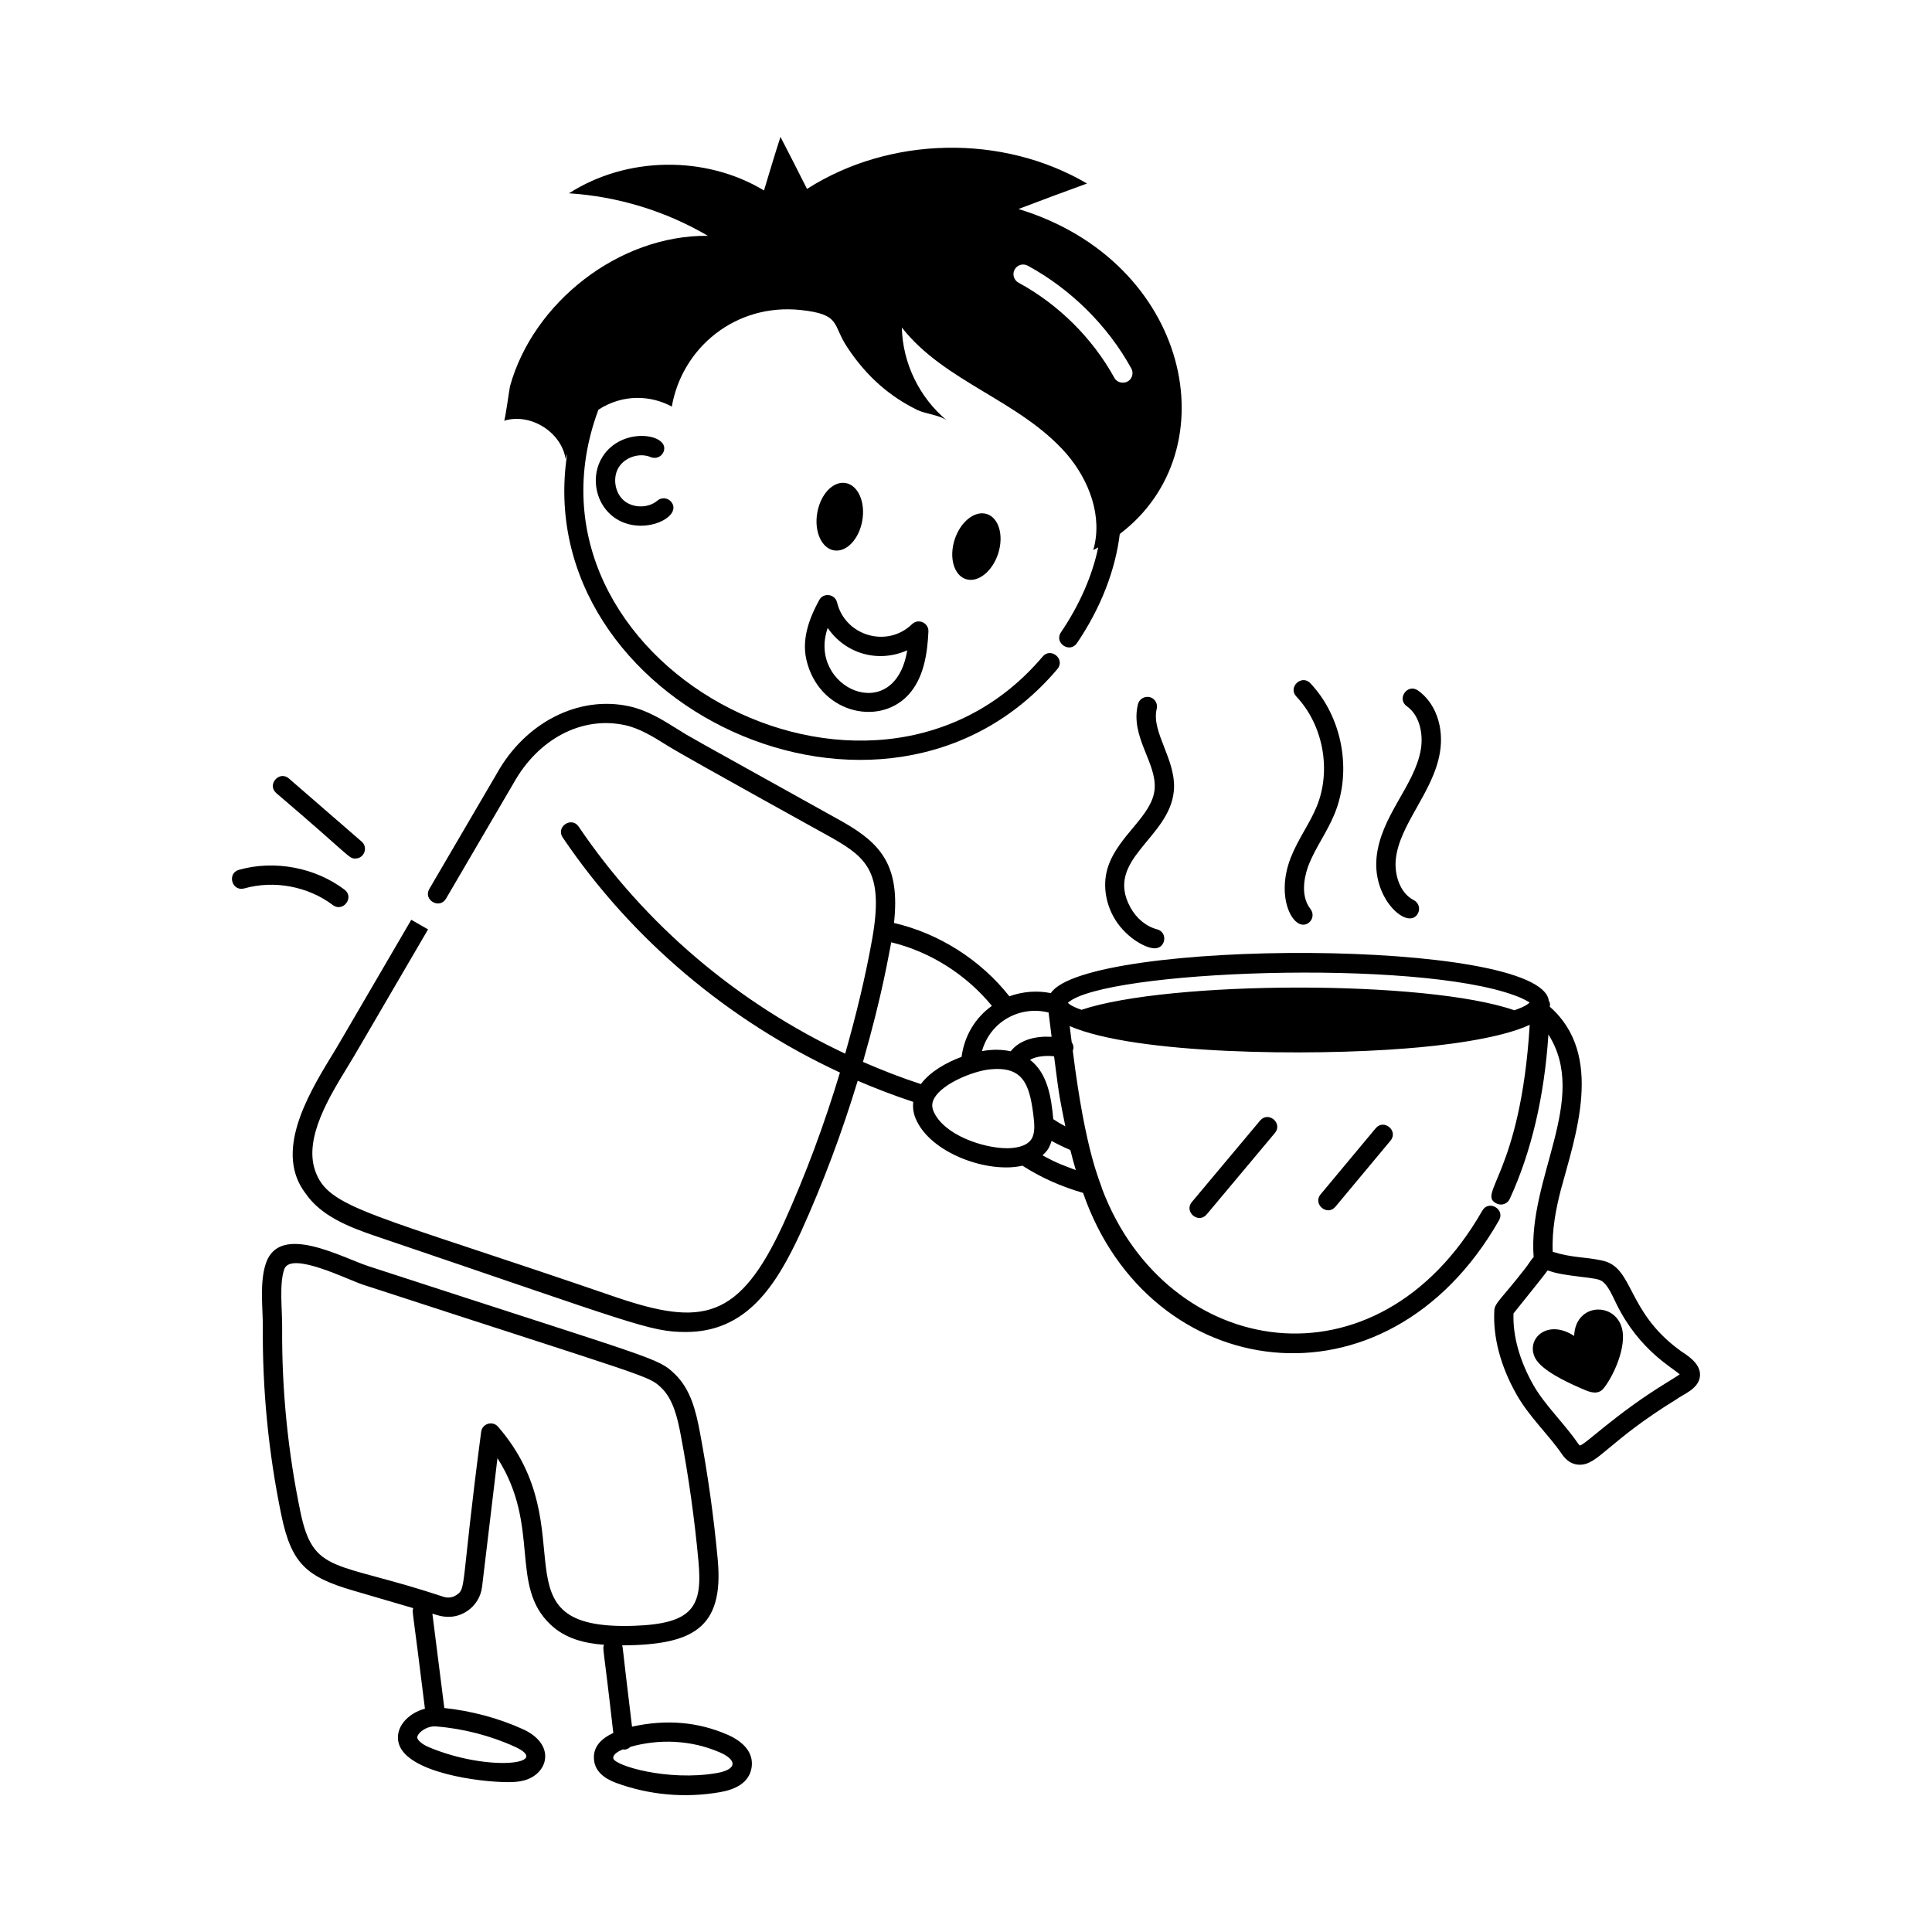 <svg id="Layer_1" enable-background="new 0 0 75 75" viewBox="0 0 75 75" xmlns="http://www.w3.org/2000/svg"><g id="Drinking_Tea" fill="rgb(0,0,0)"><path d="m15.483 67.694c.337 1.111 3.075 1.489 4.256 1.489.272-.002.562-.022.833-.15.749-.357.92-1.358-.267-1.903-.938-.43-2.013-.715-3.057-.825l-.463-3.661c.101.012.708.322 1.343-.097.326-.215.54-.561.586-.948l.597-4.993c1.699 2.657.442 4.948 2.071 6.471.569.531 1.298.717 2.067.773-.067.177-.031-.036.359 3.423-.483.228-.824.559-.741 1.102.058.371.349.654.866.843 1.271.462 2.654.591 4.016.354.595-.102 1.135-.362 1.228-.956.095-.619-.384-1.041-.958-1.285-1.098-.472-2.319-.605-3.684-.302-.436-3.586-.34-3.004-.387-3.155 2.715-.02 3.96-.639 3.715-3.321-.152-1.656-.386-3.327-.695-4.964-.154-.814-.356-1.66-.977-2.254-.662-.635-.668-.521-11.874-4.177-1.08-.354-3.437-1.679-3.986-.142-.266.741-.122 1.797-.128 2.503-.018 2.355.204 4.811.718 7.293.389 1.877.966 2.4 2.781 2.931l2.34.685c-.054.163-.031-.061.454 3.904-.664.173-1.198.747-1.012 1.365zm12.44.324h.001c.704.302.698.674-.104.813-1.903.328-3.97-.293-4.012-.573-.024-.163.225-.287.377-.35.012.001.02.013.033.013.1 0 .184-.041.256-.109 1.086-.307 2.328-.276 3.45.207zm-16.268-9.36c-.473-2.285-.721-4.687-.702-7.135.005-.685-.12-1.686.084-2.257.257-.705 2.468.415 3.047.603 11.16 3.641 11.083 3.522 11.588 4.005.46.441.627 1.156.758 1.852.305 1.614.536 3.261.685 4.894.161 1.751-.216 2.412-2.494 2.493-5.598.192-1.786-3.691-5.287-7.728-.213-.245-.616-.121-.656.201-.804 6.109-.564 6.074-.964 6.335-.141.095-.314.121-.479.072-4.272-1.421-5.066-.848-5.581-3.335zm5.283 8.363c1.035.08 2.119.361 3.054.79 1.482.681-1.066.973-3.342.015-.27-.113-.421-.261-.449-.35-.046-.165.355-.499.737-.455z"/><path d="m37.06 20.945c-.226.697-.031 1.385.435 1.536.466.151 1.027-.292 1.253-.989s.031-1.385-.435-1.536c-.466-.151-1.027.292-1.253.989z"/><path d="m32.373 21.365c.483.084.976-.433 1.101-1.155.126-.722-.164-1.375-.647-1.459-.483-.084-.976.433-1.101 1.155-.126.722.164 1.375.647 1.459z"/><path d="m39.538 8.114c.89-.34 1.78-.67 2.66-.99-3.29-1.93-7.66-1.84-10.87.21-.34-.68-.69-1.36-1.03-2.02-.22.68-.43 1.38-.64 2.08-2.27-1.37-5.33-1.33-7.57.11 1.89.12 3.76.69 5.39 1.65-3.467-.033-6.784 2.602-7.68 5.84-.03.13-.19 1.33-.23 1.34 1.02-.32 2.23.44 2.39 1.49.012-.075.044-.144.062-.218-1.509 9.714 12.318 16.289 19.027 8.367.321-.38-.253-.863-.572-.484-6.696 7.906-20.871.158-17.245-9.585.96-.621 2.044-.559 2.849-.12.398-2.283 2.471-4.016 5-3.75 1.592.168 1.22.574 1.82 1.46.756 1.142 1.665 1.912 2.73 2.43.3.14.89.2 1.13.4-1.07-.89-1.72-2.23-1.75-3.61 1.663 2.125 4.58 2.826 6.39 4.9.88 1.02 1.42 2.44 1.04 3.74.067-.03.127-.071.193-.103-.231 1.097-.718 2.22-1.446 3.295-.278.408.34.832.621.42.932-1.375 1.489-2.832 1.662-4.237 4.306-3.261 2.726-10.586-3.93-12.615zm4.05 6.74c-.13 0-.26-.06-.33-.19-.85-1.54-2.17-2.85-3.72-3.69-.18-.1-.25-.33-.15-.51.1-.18.32-.25.51-.15 1.67.91 3.1 2.32 4.02 3.99.125.226-.016.55-.33.55z"/><path d="m25.264 17.746c.192.079.411-.009.492-.199.298-.699-1.612-1.03-2.373.196-.445.714-.293 1.704.345 2.254 1.076.924 2.842.086 2.323-.522-.134-.157-.372-.177-.529-.042-.354.301-.951.3-1.305-.004-.353-.304-.443-.895-.197-1.289.246-.396.814-.578 1.244-.394z"/><path d="m53.403 43.8-2.137 2.564c-.317.38.258.862.576.48l2.137-2.564c.319-.382-.261-.862-.576-.48z"/><path d="m48.917 43.5-2.649 3.162c-.317.38.254.862.575.482l2.649-3.162c.316-.379-.252-.861-.575-.482z"/><path d="m59.217 49.228c-.899 1.162-1.191 1.348-1.207 1.635-.059 1.039.239 2.171.863 3.272.496.878 1.239 1.55 1.766 2.322.167.244.394.404.686.404.717 0 1.096-.904 3.754-2.54.257-.196.903-.412.916-.942.012-.483-.557-.799-.743-.93-2.132-1.533-1.813-3.248-3.05-3.513-.724-.157-1.132-.097-1.925-.34-.039-.84.127-1.677.312-2.396.555-2.081 1.71-5.246-.426-7.119.014-.082.017-.14-.038-.235-.33-2.444-17.946-2.397-19.333-.293-.535-.109-1.091-.063-1.609.123-1.108-1.408-2.732-2.444-4.478-2.846.246-2.222-.502-3.078-1.982-3.922-6.536-3.635-5.845-3.243-6.414-3.597-.582-.364-1.183-.74-1.89-.894-1.959-.425-4.022.626-5.126 2.601l-2.626 4.489c-.251.429.396.804.647.379l2.63-4.496c.96-1.717 2.655-2.601 4.317-2.24.578.126 1.099.452 1.651.797.815.509 6.851 3.831 6.439 3.611 1.32.756 1.958 1.354 1.507 3.896-.267 1.496-.631 2.978-1.048 4.449-4.154-1.953-7.762-4.992-10.345-8.812-.278-.412-.899.009-.621.42 2.683 3.967 6.439 7.116 10.763 9.125-.6 1.992-1.325 3.955-2.192 5.867-1.724 3.749-3.168 3.985-6.502 2.854-9.579-3.299-11.181-3.422-11.687-4.936-.42-1.261.567-2.857 1.255-3.986.466-.768.022-.029 3.136-5.356l-.651-.373c-3.08 5.27-2.747 4.721-3.126 5.339-.949 1.556-2.186 3.714-.975 5.288.592.865 1.663 1.289 2.623 1.62 10.136 3.437 10.728 3.755 12.137 3.755 2.342 0 3.494-1.767 4.472-3.894.866-1.91 1.595-3.87 2.199-5.858.706.303 1.424.578 2.156.819-.024.216.004.435.095.652.564 1.343 2.809 2.136 4.144 1.825.685.44 1.451.794 2.354 1.056 2.553 7.395 11.761 8.754 16.148 1.062.245-.43-.407-.806-.651-.371-4.095 7.163-12.245 5.737-14.749-.822-.074-.293-.647-1.372-1.147-5.383.04-.109.039-.21-.042-.331-.006-.052-.058-.453-.079-.63 2.548 1.106 9.335 1.167 13.055.868 1.322-.101 3.605-.36 4.803-.916-.355 5.823-2.087 6.565-1.273 6.942.184.085.409.007.498-.185.842-1.83 1.344-3.981 1.501-6.383 1.594 2.517-.809 5.556-.573 8.644-.007.007-.013.01-.02.018-.129.152-.209.298-.3.409zm-18.329-5.781c-.077-.859-.225-1.785-.903-2.305.252-.146.641-.172.934-.136.215 1.706.234 1.695.438 2.719-.169-.088-.323-.182-.468-.278zm-.182-4.142c.041.323.093.735.117.944-.593-.035-1.219.097-1.588.561-.337-.071-.706-.082-1.115-.005.33-1.176 1.498-1.771 2.585-1.5zm-4.959 2.779c-.765-.249-1.512-.541-2.247-.861.777-2.713.996-4.158 1.098-4.643 1.518.365 2.918 1.259 3.907 2.468-.649.461-1.069 1.165-1.177 1.979-.581.214-1.213.566-1.581 1.057zm3.334 2.49c-.916-.003-2.455-.517-2.843-1.439-.075-.179-.063-.343.038-.516.328-.561 1.479-1.028 2.127-1.104h0c1.277-.137 1.554.522 1.709 1.741.048.379.079.738-.076.971-.2.301-.68.347-.951.347-.001 0-.003 0-.005 0zm1.39.276c.154-.148.255-.245.351-.56.213.119.453.235.729.354.066.268.136.529.212.779-.441-.172-.701-.244-1.292-.574zm18.316-5.631c-3.422-1.195-13.434-1.15-16.805-.018-.118-.045-.384-.132-.528-.27-0-0-0-0-0-.001 1.367-1.262 13.511-1.725 17.369-.279.387.14.519.253.558.263-.136.152-.493.267-.594.305zm2.531 10.341c.562.067.765.091.896.192h0c.209.162.357.493.531.857.889 1.817 2.202 2.494 2.462 2.745-.073.053-.296.187-.521.328-1.984 1.216-3.164 2.418-3.356 2.431-0-.001-.028-.015-.073-.08-.533-.779-1.29-1.486-1.733-2.268-.535-.947-.801-1.906-.77-2.778 1.633-2.027 1.166-1.478 1.325-1.668.164.037.216.118 1.238.24z"/><path d="m59.601 52.728c.25.474 1.229.929 1.723 1.144.271.118.592.287.841.108.193-.139.794-1.121.838-1.996.075-1.458-1.844-1.556-1.895-.124-1.05-.687-1.898.13-1.508.868z"/><path d="m45.569 30.703c.107-1.208-.891-2.272-.665-3.188.049-.201-.073-.404-.274-.454-.199-.044-.404.073-.454.274-.313 1.268.737 2.275.646 3.302-.093 1.042-1.405 1.786-1.809 3.013-.201.613-.125 1.316.209 1.931.427.783 1.237 1.233 1.602 1.233.437 0 .518-.627.094-.738-.424-.11-.802-.422-1.038-.854-1.017-1.866 1.524-2.676 1.688-4.518z"/><path d="m51.806 31.598c.689-1.671.304-3.758-.936-5.073-.338-.362-.887.153-.546.514 1.044 1.108 1.369 2.866.789 4.274-.281.68-.71 1.236-1.001 1.969-.645 1.625.156 2.962.699 2.535.163-.128.191-.363.063-.526-.464-.591-.167-1.475-.065-1.731.259-.652.705-1.254.997-1.961z"/><path d="m53.437 33.3c-.159 1.644 1.254 2.848 1.611 2.15.094-.185.021-.41-.163-.505-.559-.285-.755-1.016-.702-1.573.133-1.37 1.454-2.609 1.714-4.157.167-.984-.168-1.931-.852-2.411-.409-.286-.836.329-.432.613.511.358.641 1.099.544 1.673-.239 1.418-1.563 2.576-1.721 4.21z"/><path d="m31.301 25.598c.465 2.05 2.768 2.621 3.935 1.405.641-.669.767-1.681.805-2.486.016-.338-.392-.524-.636-.287-.967.938-2.596.457-2.91-.843-.081-.331-.529-.395-.694-.092-.31.569-.699 1.427-.5 2.303zm.83-1.222c.696 1.015 1.966 1.366 3.087.87-.485 2.987-3.895 1.456-3.087-.87z"/><path d="m9.481 34.489c1.162-.329 2.479-.08 3.441.646.391.295.85-.299.451-.6-1.146-.863-2.716-1.156-4.096-.769-.474.134-.28.85.203.723z"/><path d="m11.216 30.222c-.374-.326-.866.242-.491.566 2.922 2.49 2.806 2.54 3.068 2.54.345 0 .508-.431.246-.658z"/></g></svg>